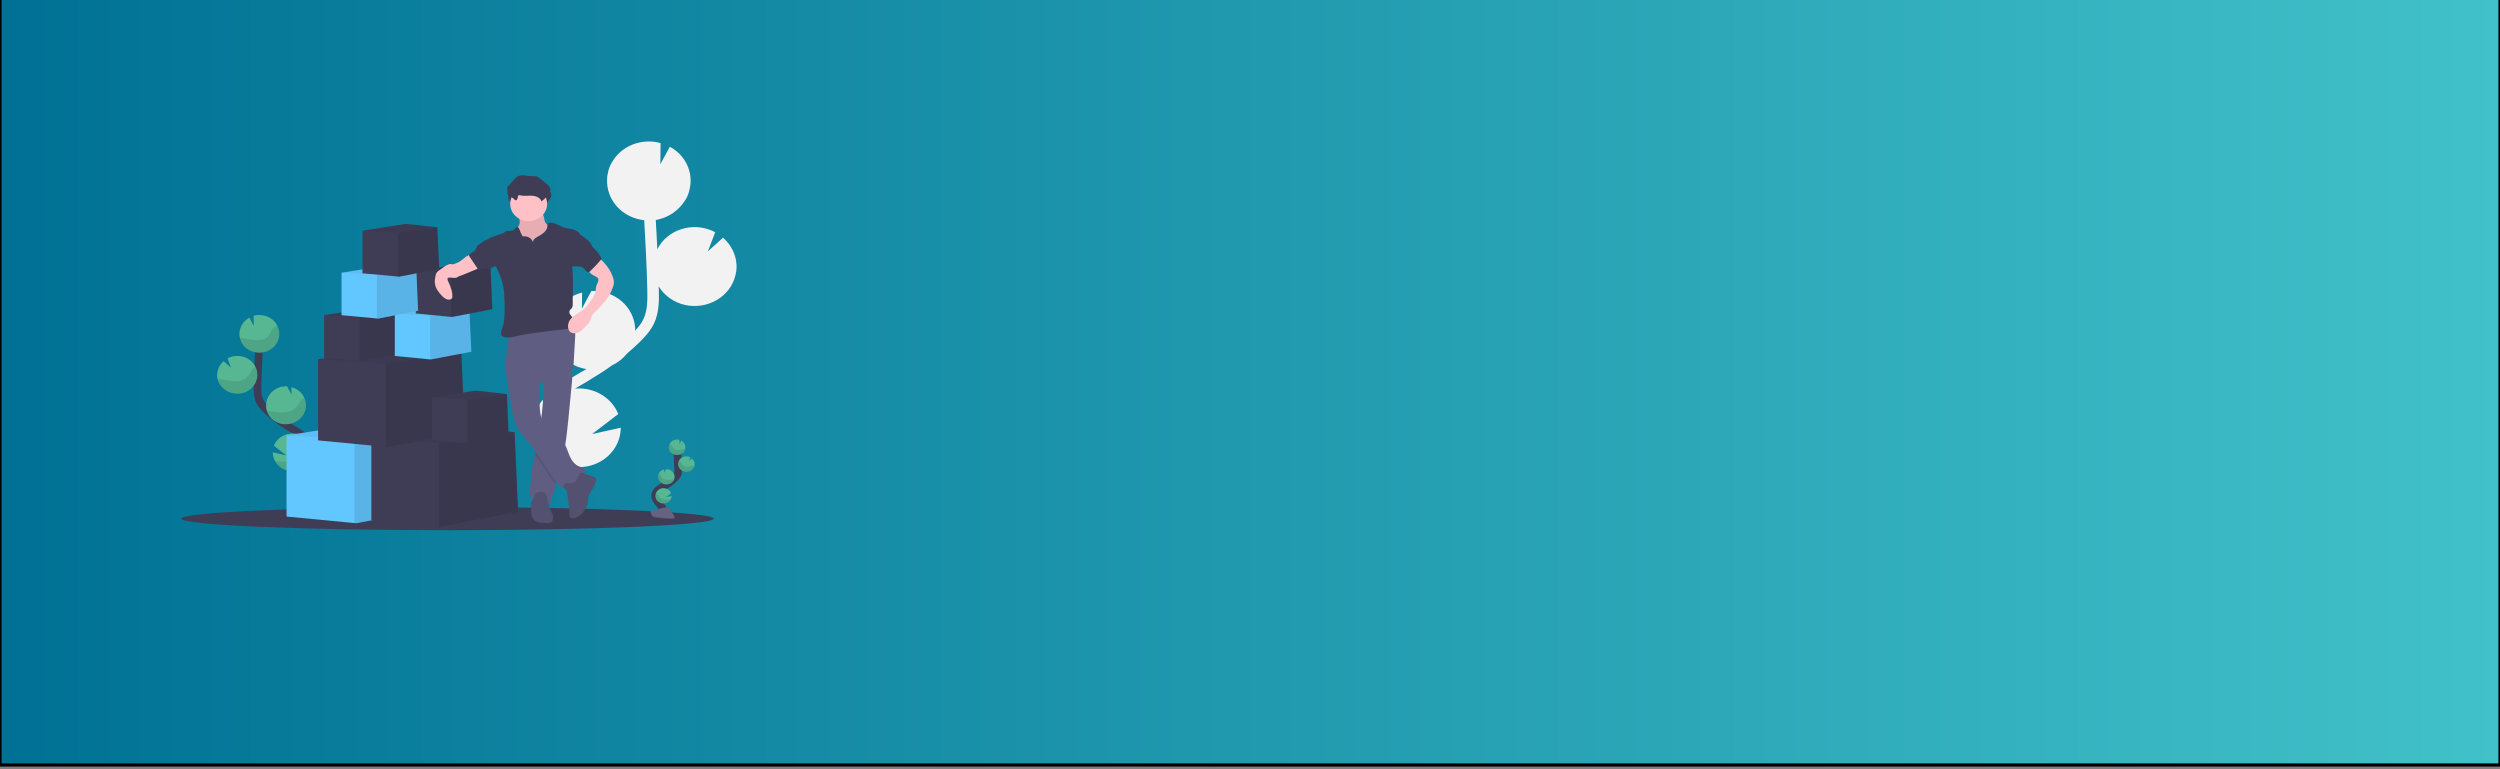 <?xml version="1.0" encoding="utf-8"?>
<!-- Generator: Adobe Illustrator 24.0.1, SVG Export Plug-In . SVG Version: 6.00 Build 0)  -->
<svg version="1.1" id="Layer_1" xmlns="http://www.w3.org/2000/svg" xmlns:xlink="http://www.w3.org/1999/xlink" x="0px" y="0px"
	 viewBox="0 0 1300 400" style="enable-background:new 0 0 1300 400;" xml:space="preserve">
<rect x="0" y="0" width="1300" height="400" fill="#808080" stroke="none"/>
<style type="text/css">
	.st0{fill:url(#SVGID_1_);stroke:#000000;stroke-width:1.645;stroke-miterlimit:10;}
	.st1{fill:#F2F2F2;}
	.st2{fill:#3F3D56;}
	.st3{fill:none;stroke:#3F3D56;stroke-width:4;stroke-miterlimit:10;}
	.st4{fill:#57B793;}
	.st5{opacity:0.1;enable-background:new    ;}
	.st6{fill:#656380;}
	.st7{opacity:0.2;enable-background:new    ;}
	.st8{fill:#63C7FF;}
	.st9{opacity:5.000000e-02;enable-background:new    ;}
	.st10{fill:#FFC0C6;}
	.st11{fill:#605D82;}
	.st12{fill:#535070;}
</style>
<linearGradient id="SVGID_1_" gradientUnits="userSpaceOnUse" x1="0" y1="979.75" x2="1300" y2="979.75" gradientTransform="matrix(1 0 0 1 0 -782)">
	<stop  offset="0" style="stop-color:#007194"/>
	<stop  offset="1" style="stop-color:#41C1C9"/>
</linearGradient>
<rect y="-2.2" class="st0" width="1300" height="400"/>
<path class="st1" d="M302,193.6l2.3-1.3c0.2-0.1,0.4-0.3,0.6-0.4c-10-1.6-17.5-9.6-18-19.2c-0.2-3.2,0.5-6.4,1.9-9.3
	c2.6-5.5,7.7-9.7,13.9-11.3l-0.1,8.4l4.9-9.2c0,0,0,0,0.1,0c12-0.5,22.1,8.2,22.7,19.5c0,0,0,0,0,0c0,0.4,0,0.8,0,1.1
	c1.7-1.8,3.3-3.8,4.3-6c2.1-4.4,2.1-9.3,2-15.4c-0.3-11.9-0.9-24-1.6-36c-10.6-1.1-18.8-9.3-19.3-19.4c0-0.6,0-1.2,0-1.9
	c0-0.2,0-0.3,0-0.5c0-0.6,0.1-1.2,0.2-1.8c0-0.1,0-0.2,0.1-0.3c0.1-0.5,0.2-1,0.3-1.5c0-0.2,0.1-0.4,0.1-0.5c0.2-0.5,0.3-1,0.5-1.5
	c0.1-0.2,0.1-0.3,0.2-0.5c0.2-0.4,0.3-0.7,0.5-1.1c0.1-0.2,0.2-0.4,0.3-0.6c0,0,0-0.1,0.1-0.1l0,0c4.7-8.8,15.4-13.2,25.5-10.4
	l-0.1,11l4.9-9.1c8.2,4.4,12.4,13.4,10.3,22.1h0c0,0.1-0.1,0.3-0.1,0.4c-0.1,0.3-0.1,0.5-0.2,0.8c-0.1,0.3-0.2,0.7-0.3,1
	c-0.1,0.2-0.2,0.5-0.3,0.8c-0.1,0.4-0.3,0.7-0.5,1.1c-0.1,0.2-0.2,0.4-0.3,0.6c-0.3,0.5-0.6,1-0.9,1.5c-0.1,0.2-0.2,0.3-0.4,0.5
	c-0.2,0.3-0.5,0.7-0.7,1c-0.2,0.2-0.3,0.4-0.5,0.6c-0.2,0.3-0.5,0.6-0.7,0.8c-0.2,0.2-0.4,0.4-0.6,0.6c-0.3,0.3-0.5,0.5-0.8,0.8
	c-0.2,0.2-0.4,0.3-0.6,0.5c-0.3,0.3-0.7,0.5-1,0.8c-0.2,0.1-0.3,0.3-0.5,0.4c-0.5,0.4-1,0.7-1.6,1c-0.1,0.1-0.2,0.1-0.3,0.2
	c-0.5,0.3-0.9,0.5-1.4,0.7c-0.2,0.1-0.4,0.2-0.6,0.3c-0.4,0.2-0.8,0.3-1.2,0.5c-0.2,0.1-0.5,0.2-0.7,0.2c-0.4,0.1-0.8,0.2-1.2,0.4
	c-0.2,0.1-0.5,0.1-0.7,0.2c-0.4,0.1-0.9,0.2-1.4,0.3c0,0-0.1,0-0.1,0c0.3,5.1,0.6,10.1,0.8,15.2c5.2-10.2,18.2-14.4,29-9.4
	c0.4,0.2,0.8,0.4,1.1,0.6l-3.8,9.9l7.9-7.1c4.2,3.7,6.7,8.7,7,14.1c0.1,1.9-0.1,3.8-0.6,5.6c-2.7,11-14.4,17.8-26.1,15.3
	c-5.8-1.3-10.8-4.8-13.8-9.7c0,0.5,0,1,0.1,1.5c0.1,5.3,0.3,11.9-2.5,17.8c-1.9,4-5,7.3-8,10.2c-2,1.9-4,3.7-6.1,5.5
	c-2.1,2.6-4.7,4.7-7.8,6.1c-3.4,2.5-7,4.8-10.7,7l-2.2,1.4c-2.1,1.2-4.2,2.4-6.3,3.7c0.4,0,0.7-0.1,1.1-0.1
	c9.4-0.4,18.1,5,21.4,13.3l-13.6,10.4l14.9-3.3c0,11.3-9.7,20.5-21.7,20.5c-3.2,0-6.4-0.7-9.4-2c0.3,0.4,0.7,0.8,1,1.2
	c0.7,0.8,1.3,1.6,2,2.3c8.8,10.5,11.3,20.6,6.9,28.2l-5.3-2.7c4.3-7.4-2.1-16.9-6.3-21.9c-0.6-0.8-1.3-1.5-1.9-2.3
	c-5.6-6.6-12-14.1-11.9-23.3C276.3,208.6,290.5,200.3,302,193.6z"/>
<ellipse class="st2" cx="232.7" cy="269.7" rx="138.5" ry="6"/>
<path class="st3" d="M344.6,267.4c0.9-1.6-0.1-3.5-1.3-4.9s-2.6-2.9-2.6-4.7c0-2.6,2.9-4.1,5.3-5.5c1.7-1,3.3-2.2,4.7-3.6
	c0.6-0.5,1.1-1.1,1.5-1.8c0.5-1,0.5-2.2,0.4-3.3c-0.1-3.7-0.3-7.4-0.6-11"/>
<path class="st4" d="M356.4,232.4c-0.1-1.4-0.9-2.6-2.1-3.3l-1,1.8l0-2.2c-2.3-0.6-4.6,0.6-5.3,2.7c-0.1,0.4-0.2,0.9-0.2,1.4
	c0.1,2.2,2.1,3.9,4.5,3.8C354.7,236.5,356.5,234.7,356.4,232.4L356.4,232.4L356.4,232.4z"/>
<path class="st4" d="M348.8,259.7c-1.1,2-3.6,2.7-5.7,1.7c-2.1-1-2.9-3.4-1.8-5.4c1.1-2,3.6-2.7,5.7-1.7c0.9,0.5,1.7,1.2,2,2.2
	l-2.7,2l2.9-0.6C349.3,258.5,349.1,259.1,348.8,259.7z"/>
<path class="st4" d="M346.7,251.9c-2.3,0.1-4.3-1.6-4.5-3.8c0,0,0,0,0,0c0-0.6,0.1-1.3,0.4-1.8c0.5-1.1,1.5-1.9,2.7-2.2l0,1.7l1-1.8
	l0,0c2.4-0.1,4.4,1.6,4.5,3.8S349.1,251.8,346.7,251.9L346.7,251.9z"/>
<path class="st4" d="M357.1,245.3c-2.4,0.1-4.3-1.6-4.5-3.8c-0.1-2.2,1.7-4.1,4.1-4.2c0.8,0,1.6,0.1,2.3,0.5l-0.8,2l1.6-1.4
	c0.8,0.7,1.3,1.7,1.4,2.8c0,0.4,0,0.7-0.1,1.1C360.6,244,359,245.3,357.1,245.3z"/>
<path class="st5" d="M355.8,233.5c-1,0.1-1.9,0.4-2.9,0.5c-1,0.1-2.1-0.2-2.7-0.9c-0.3-0.4-0.5-0.9-0.8-1.3c-0.3-0.4-0.6-0.7-1.1-1
	c-1,2-0.1,4.4,2,5.4c2.1,1,4.7,0.1,5.7-1.9c0.1-0.3,0.2-0.5,0.3-0.8C356.2,233.5,356,233.5,355.8,233.5z"/>
<path class="st5" d="M357.1,245.3c-2.3,0.1-4.3-1.6-4.5-3.8c0-0.7,0.1-1.3,0.4-1.9c0.3,0.2,0.6,0.5,0.9,0.8c0.3,0.4,0.5,0.9,0.8,1.3
	c0.7,0.7,1.8,1,2.8,0.9c1,0,2-0.3,3-0.4c0.1,0,0.3,0,0.4,0C360.6,244,359,245.3,357.1,245.3z"/>
<path class="st5" d="M346.7,251.9c-2.3,0.1-4.3-1.6-4.5-3.8c0,0,0,0,0,0c0-0.6,0.1-1.3,0.4-1.8c0.4,0.2,0.7,0.5,0.9,0.8
	c0.3,0.4,0.5,1,0.9,1.4c0.7,0.8,1.9,1,3,1c1.1,0,2.1-0.3,3.1-0.3C350.1,250.7,348.5,251.8,346.7,251.9z"/>
<path class="st5" d="M348.8,259.7c-1,2-3.5,2.9-5.6,2s-3.1-3.3-2.1-5.3c0.4,0.2,0.7,0.5,0.9,0.8c0.4,0.5,0.7,1,1.1,1.4
	c0.9,0.8,2.3,1.1,3.5,1.2C347.4,259.8,348.1,259.8,348.8,259.7z"/>
<path class="st6" d="M338.2,265.6c0,0,3.4-0.1,4.4-0.8s5.2-1.5,5.4-0.4c0.3,1.1,5.1,5.5,1.3,5.5c-3.8,0-8.8-0.6-9.8-1.1
	S338.2,265.6,338.2,265.6z"/>
<path class="st7" d="M349.3,269.5c-3.8,0-8.8-0.6-9.8-1.1c-0.8-0.4-1.1-2-1.2-2.8h-0.1c0,0,0.2,2.6,1.2,3.2c1,0.6,6,1.2,9.8,1.1
	c1.1,0,1.5-0.4,1.5-0.9C350.5,269.3,350.1,269.5,349.3,269.5z"/>
<path class="st3" d="M153.3,258.6c-2.2-3.9,0.3-8.6,3.2-12c2.9-3.4,6.4-7,6.3-11.4c-0.1-6.3-7.2-10-12.8-13.4
	c-4.2-2.5-8.1-5.4-11.5-8.8c-1.4-1.3-2.7-2.8-3.5-4.5c-1.2-2.5-1.1-5.3-1.1-8c0.2-9,0.7-18,1.4-26.9"/>
<path class="st4" d="M124.5,173.2c0.2-3.3,2.1-6.4,5.2-8l2.3,4.3l-0.1-5.3c5.5-1.5,11.3,1.4,12.9,6.6c1.6,5.2-1.5,10.7-7,12.2
	c-5.5,1.5-11.3-1.4-12.9-6.6C124.6,175.4,124.4,174.3,124.5,173.2L124.5,173.2z"/>
<path class="st4" d="M143,239.7c2.6,4.8,8.9,6.7,14,4.3c3.3-1.6,5.5-4.8,5.6-8.3c0.1-1.4-0.2-2.7-0.7-4c-2.1-5.1-8.1-7.6-13.5-5.6
	c-2.8,1-5,3.1-6,5.7l6.5,5l-7.1-1.6C141.9,236.8,142.3,238.3,143,239.7z"/>
<path class="st4" d="M148.2,220.6c5.7,0.2,10.6-3.9,10.9-9.4c0.2-4.6-2.9-8.7-7.6-9.9l0.1,4l-2.3-4.4h0c-5.7-0.3-10.6,3.9-10.9,9.4
	C138,215.8,142.4,220.4,148.2,220.6L148.2,220.6L148.2,220.6z"/>
<path class="st4" d="M122.9,204.7c5.7,0.3,10.6-3.9,10.9-9.3c0.3-5.4-4.1-10-9.9-10.3c-2-0.1-3.9,0.3-5.6,1.3l1.8,4.8l-3.8-3.4
	c-2,1.7-3.2,4.2-3.4,6.8c0,0.9,0,1.8,0.3,2.7C114.3,201.5,118.3,204.5,122.9,204.7z"/>
<path class="st5" d="M125.9,175.8c2.4,0.2,4.7,1,7.1,1.1c2.4,0.1,5.1-0.4,6.6-2.2c0.8-1,1.2-2.2,1.9-3.2c0.7-1,1.6-1.8,2.6-2.3
	c2.6,4.8,0.5,10.8-4.6,13.2c-5.1,2.4-11.4,0.5-14-4.4c-0.4-0.7-0.7-1.5-0.9-2.3C125.1,175.8,125.5,175.8,125.9,175.8z"/>
<path class="st5" d="M122.9,204.7c5.7,0.2,10.6-3.9,10.9-9.4c0.1-1.6-0.3-3.2-1-4.6c-0.8,0.5-1.5,1.2-2.1,2
	c-0.7,1.1-1.2,2.3-2.1,3.2c-1.6,1.8-4.4,2.4-6.9,2.3c-2.5-0.1-4.9-0.8-7.4-1c-0.3,0-0.7-0.1-1-0.1
	C114.3,201.5,118.3,204.5,122.9,204.7z"/>
<path class="st5" d="M148.2,220.6c5.7,0.3,10.6-3.9,10.9-9.3c0.1-1.5-0.2-3.1-0.9-4.5c-0.9,0.5-1.6,1.2-2.2,2
	c-0.8,1.1-1.3,2.3-2.3,3.3c-1.8,1.8-4.7,2.5-7.4,2.4c-2.6-0.1-5.1-0.6-7.6-0.8C140,217.7,143.8,220.4,148.2,220.6z"/>
<path class="st5" d="M143,239.7c2.6,4.8,8.9,6.7,14,4.3c3.3-1.6,5.5-4.8,5.6-8.3c0.1-1.4-0.2-2.7-0.7-4c-0.9,0.5-1.6,1.2-2.3,1.9
	c-1,1.1-1.6,2.4-2.8,3.5c-2.1,2-5.6,2.8-8.6,2.9C146.5,240,144.8,239.9,143,239.7z"/>
<polygon class="st8" points="225.3,264.3 185.2,272.1 184.3,272 149,268.6 149,226.4 192.2,219.6 223.5,223 223.5,223.2 
	223.5,223.3 "/>
<polygon class="st5" points="225.3,264.3 185.2,272.1 184.3,272 184.3,228.7 223.5,223.2 "/>
<polygon class="st9" points="223.5,223.3 223.5,223.3 184.3,228.7 149,226.4 192.2,219.6 223.5,223 223.5,223.2 "/>
<polygon class="st2" points="269.4,266.1 229.3,273.8 228.4,273.7 193.1,270.4 193.1,228.2 236.3,221.3 267.6,224.7 267.6,224.9 
	267.6,225 "/>
<polygon class="st5" points="269.4,266.1 229.3,273.8 228.4,273.7 228.4,230.5 267.6,224.9 "/>
<polygon class="st9" points="267.6,225 267.6,225 228.4,230.5 193.1,228.2 236.3,221.3 267.6,224.7 267.6,224.9 "/>
<polygon class="st2" points="241.7,224.7 201.6,232.5 200.7,232.4 165.4,229 165.4,186.8 208.6,179.9 239.9,183.4 239.9,183.6 
	239.9,183.7 "/>
<polygon class="st5" points="241.7,224.7 201.6,232.5 200.7,232.4 200.7,189.1 239.9,183.6 "/>
<polygon class="st9" points="239.9,183.7 239.9,183.7 200.7,189.1 165.4,186.8 208.6,179.9 239.9,183.4 239.9,183.6 "/>
<polygon class="st2" points="264.5,226.5 243.6,230.5 243.1,230.5 224.7,228.7 224.7,206.7 247.2,203.1 263.6,204.9 263.6,205 
	263.6,205.1 "/>
<polygon class="st5" points="264.5,226.5 243.6,230.5 243.1,230.5 243.1,207.9 263.6,205 "/>
<polygon class="st9" points="263.6,205.1 263.6,205.1 243.1,207.9 224.7,206.7 247.2,203.1 263.6,204.9 263.6,205 "/>
<polygon class="st2" points="208.3,183.7 187.4,187.8 186.9,187.7 168.5,186 168.5,163.9 191,160.4 207.3,162.2 207.4,162.2 
	207.4,162.3 "/>
<polygon class="st5" points="208.3,183.7 187.4,187.8 186.9,187.7 186.9,165.1 207.4,162.2 "/>
<polygon class="st9" points="207.4,162.3 207.3,162.3 186.9,165.1 168.5,163.9 191,160.4 207.3,162.2 207.4,162.2 "/>
<polygon class="st8" points="245.1,182.9 224.1,186.9 223.7,186.9 205.3,185.1 205.3,163.1 227.8,159.5 244.1,161.3 244.1,161.4 
	244.1,161.4 "/>
<polygon class="st5" points="245.1,182.9 224.1,186.9 223.7,186.9 223.7,164.3 244.1,161.4 "/>
<polygon class="st9" points="244.1,161.4 244.1,161.4 223.7,164.3 205.3,163.1 227.8,159.5 244.1,161.3 244.1,161.4 "/>
<polygon class="st2" points="256,160.8 235.1,164.8 234.6,164.8 216.2,163 216.2,141 238.7,137.4 255.1,139.2 255.1,139.3 
	255.1,139.3 "/>
<polygon class="st5" points="256,160.8 235.1,164.8 234.6,164.8 234.6,142.2 255.1,139.3 "/>
<polygon class="st9" points="255.1,139.3 255.1,139.3 234.6,142.2 216.2,141 238.7,137.4 255.1,139.2 255.1,139.3 "/>
<path class="st10" d="M270.3,115.7c-0.2,1.9-1.7,3.4-2.3,5.2c-0.8,2.7,0.6,5.6,2.6,7.7c3.2,3.4,7.8,5.4,12.7,5.7
	c0.7,0.1,1.4,0,2.1-0.2c0.6-0.2,1.1-0.6,1.6-1c1.5-1.4,2.3-3.4,2.6-5.4s0.2-4,0.1-6c0-0.4-0.1-0.8-0.2-1.2c-0.2-0.4-0.5-0.7-0.8-1
	c-1.1-0.9-2.3-1.8-3.5-2.4c-0.5-0.3-1.1-0.6-1.5-1.1c-0.2-0.4-0.4-0.8-0.5-1.3l-0.4-1.9c-0.1-0.5-0.3-1.1-0.6-1.5
	c-0.7-0.9-2-1-3.2-1l-4.3-0.2c-1.3,0-3.1-0.4-4.4-0.2c-1.2,0.2-0.8,1.3-0.6,2.2C270.1,113.4,270.3,114.6,270.3,115.7z"/>
<path class="st5" d="M270.3,115.7c-0.2,1.9-1.7,3.4-2.3,5.2c-0.8,2.7,0.6,5.6,2.6,7.7c3.2,3.4,7.8,5.4,12.7,5.7
	c0.7,0.1,1.4,0,2.1-0.2c0.6-0.2,1.1-0.6,1.6-1c1.5-1.4,2.3-3.4,2.6-5.4s0.2-4,0.1-6c0-0.4-0.1-0.8-0.2-1.2c-0.2-0.4-0.5-0.7-0.8-1
	c-1.1-0.9-2.3-1.8-3.5-2.4c-0.5-0.3-1.1-0.6-1.5-1.1c-0.2-0.4-0.4-0.8-0.5-1.3l-0.4-1.9c-0.1-0.5-0.3-1.1-0.6-1.5
	c-0.7-0.9-2-1-3.2-1l-4.3-0.2c-1.3,0-3.1-0.4-4.4-0.2c-1.2,0.2-0.8,1.3-0.6,2.2C270.1,113.4,270.3,114.6,270.3,115.7z"/>
<path class="st11" d="M297.3,199.8l-1.8,18.7c-0.5,4.9-1,9.8-1.9,14.7c-0.3,1.7-0.7,3.3-1.1,5c-1.2,4.6-3,9-3.6,13.7
	c0,0.1,0,0.3,0,0.4c-0.1,1-0.2,2.1-0.6,3c-0.3,0.7-0.7,1.4-1,2.1c-0.6,1.4-0.7,3-0.8,4.5c-2.2-1.2-4.6-1.9-7.1-2.3
	c-1.2-0.2-2.5-0.3-3.3-1.1c-0.9-0.9-0.8-2.4-0.7-3.6c0.5-3.9,1-7.8,1.4-11.7c0.2-1.7,0.5-3.3,0.9-5c0.2-0.5,0.4-1.1,0.6-1.6
	c0.3-0.7,0.6-1.5,0.8-2.2c0.3-1.2,0.5-2.4,0.6-3.7c0.5-3.9,1.1-7.8,1.6-11.8l0-0.2c0.8-5.9,1.4-11.9,1.2-17.9c0-0.9-0.1-1.8-0.1-2.7
	c-0.1-1.3-0.2-2,0.9-2.8c1.2-0.9,2.9-1.5,4.3-2.1c0.8-0.3,9.2-3.2,9.4-2.5c0.4,1.3,0.6,2.7,0.6,4.1
	C297.6,196.4,297.5,198.1,297.3,199.8z"/>
<path class="st5" d="M293.6,233.1c-0.3,1.7-0.7,3.3-1.1,5c-1.2,4.6-3,9-3.6,13.7c0,0.1,0,0.3,0,0.4c-3.8-5.1-7-10.6-10.6-15.7
	c0.3-0.7,0.6-1.5,0.8-2.2c0.3-1.2,0.5-2.5,0.6-3.7c0.5-3.9,1.1-7.8,1.6-11.8l0-0.2c0.2,0.8,0.5,1.6,0.9,2.4
	c2.5,4.7,8.4,7.1,11.2,11.7C293.5,232.8,293.6,233,293.6,233.1z"/>
<path class="st11" d="M263,191.4c0.1,3.8,0.8,7.6,1.4,11.3l1.3,7.7c0.7,4.2,1.5,8.6,3.6,12.4c1.6,2.8,3.9,5.3,6,7.8
	c5.1,6.3,8.9,13.4,13.8,19.8c1.4,1.9,3.4,3.9,5.8,3.5c1.6-0.3,2.7-1.5,4-2.4c1.5-1.1,3.2-1.9,4.4-3.4c1.1-1.4,1.4-3.8-0.2-4.8
	c-0.5-0.3-1.2-0.5-1.8-0.7c-2.4-0.9-4-3.1-5-5.3c-1-2.3-1.6-4.7-2.9-6.8c-2.9-4.5-8.8-6.9-11.2-11.7c-1.4-2.7-1.5-5.7-1.6-8.7
	l-0.3-7.6c0-0.8-0.1-1.7,0.3-2.4c0.9-2,3.8-2.2,6.1-2.5c2.6-0.3,5.2-1,7.5-2.2c1.3-0.7,2.6-1.5,3.3-2.8c0.7-1.1,0.7-2.5,0.8-3.8
	l0.8-13.7c0.1-1.2,0.1-2.4-0.3-3.5c-1.1-2.8-4.8-3.7-7.9-3.5c-5.8,0.2-11.2,2.6-16.7,4.2c-1.4,0.4-2.7,0.8-4.1,1
	c-1.2,0.2-2.7,0.1-3.9,0.5c-2.1,0.7-2,5-2.3,6.8C263.2,184.3,262.9,187.8,263,191.4z"/>
<path class="st12" d="M294.1,254.6c0.5,0.5,0.7,1.2,0.8,1.9c0.7,3.8,1.1,7.6,1.2,11.4c0,0.4,0,0.7,0.2,1c0.1,0.2,0.3,0.3,0.6,0.4
	c1.5,0.7,3.2-0.3,4.5-1.3c2.3-1.9,4.2-4.4,4.4-7.3c0-0.7-0.1-1.5,0.1-2.2c0.2-1.1,0.9-2,1.5-3c1-1.6,1.8-3.3,2.4-5.1
	c0.2-0.7,0.4-1.5-0.2-2c-0.2-0.1-0.4-0.3-0.7-0.3l-6.7-2.4c-0.6-0.2-2,3.3-2.3,3.7c-0.6,0.9-1.1,1.5-2.2,1.7
	c-1.1,0.2-2.5-0.1-3.6,0.4C292.2,252.5,293.1,253.6,294.1,254.6z"/>
<path class="st12" d="M283.8,256.8c-0.1-0.2-0.3-0.4-0.5-0.6c-0.3-0.2-0.7-0.3-1-0.3c-1.3-0.2-2.8-0.3-3.7,0.6
	c-0.8,0.8-0.7,2.2-1.4,3.2c-0.2,0.3-0.5,0.5-0.7,0.9c-0.2,0.5-0.3,1-0.3,1.5c0,1.5-0.1,2.9,0,4.4c0.1,1.2,0.3,2.5,1.1,3.5
	c1.3,1.5,3.6,1.8,5.7,1.9l1.7,0.1c0.5,0.1,0.9,0,1.4-0.1c0.6-0.2,1-0.7,1.2-1.2c0.9-2.1-0.5-4.3-1.4-6.3
	C284.9,261.7,285.1,259,283.8,256.8z"/>
<path class="st2" d="M269.8,105.2c0-0.2,0-0.4,0.1-0.6c0.2-0.4,0.9-0.3,1.4-0.2c2,0.5,4,0,6,0.2c2,0.1,4.3,1.1,4.7,2.9
	c1.5-1,2.7-2.2,3.7-3.6c0.6-0.8,1-1.7,1-2.6c-0.1-1.4-1.3-2.4-2.4-3.3l-3.3-2.6c-0.4-0.4-0.9-0.7-1.5-0.9c-0.8-0.2-1.6-0.1-2.4-0.1
	c-2.4,0-5-1-7.2,0c-0.9,0.4-1.6,1.2-2.2,1.9l-3,3.3c-0.2,0.2-0.4,0.5-0.5,0.8c-0.1,0.4,0.1,0.8,0.2,1.2c0.1,0.7-0.2,1.5,0.1,2.3
	c0.4,1.2,2,1.4,2.9,2c0.3,0.3,0.9,1.1,1.3,1.1C269.3,107,269.8,105.8,269.8,105.2z"/>
<ellipse class="st10" cx="274.9" cy="106" rx="9.6" ry="9"/>
<path class="st2" d="M277.1,125.8c-0.7-1.8-2.5-3-4.5-2.9c-0.3,0.1-0.6,0-0.8-0.1c-0.1-0.1-0.3-0.2-0.3-0.4c-0.6-1-1-2-1.4-3.1
	c-0.2-0.5-0.4-1-0.9-1.2c-0.4-0.1-0.8,0.2-1.1,0.5c-0.2,0.3-0.5,0.6-0.8,0.9c-1.2,1-3.3,0.1-4.6,1c-0.2,0.2-0.4,0.3-0.6,0.5
	c-0.2,0.1-0.5,0.2-0.7,0.3c-2.5,0.8-4.9,1.7-7.3,2.7c0.9,4.8,1.7,9.8,3.7,14.3c0.9,2.2,2,4.3,2.8,6.5c1.7,4.9,1.8,10.2,1.8,15.3
	c0,3.5,0,7.1-1.2,10.5c-0.3,0.8-0.6,1.5-0.7,2.3s0.2,1.7,0.9,2.1c0.4,0.2,0.9,0.4,1.3,0.4c2.1,0.3,4.2-0.2,6.3-0.7
	c5.5-1.2,11.2-1.9,16.8-2.6l9.5-1.1c0.7,0,1.3-0.2,2-0.5c1.7-0.9,1.9-3.3,0.8-4.9c-0.5-0.7-1.2-1.4-1.7-2.2s-0.5-1.9,0.3-2.5
	c1.5-1.1,1.1-3.2,1.1-5c0.2-5.1,0.2-10.1-0.1-15.2c-0.1-1.1-0.1-2.1-0.1-3.2c0.1-1.8,0.6-3.5,1-5.3l2.9-10.7
	c-0.8-1.1-2.2-1.8-3.5-2.2s-2.8-0.4-4.1-0.8c-2.7-0.8-5.2-2.8-8.1-2.7c-0.2,0-0.4,0.1-0.6,0.1c-0.6,0.3-0.5,1.2-0.6,1.9
	c-0.1,1.6-1.3,2.8-2.6,3.8s-2.9,1.6-4.1,2.6C277.4,124.8,277.2,125.3,277.1,125.8z"/>
<path class="st10" d="M239.2,135.9c-0.6,0.4-1.3,0.7-2,1c-0.7,0.2-1.4,0.4-1.9,0.9c-0.3,0.2-0.5,0.5-0.7,0.8c-1,1.7-0.4,3.8,1.4,4.7
	c0.6,0.3,1.3,0.5,2,0.4c0.9,0,1.7-0.4,2.5-0.7l6.8-2.8c1.1-0.5,2.4-1,2.9-2.1c0.1-0.1,0.1-0.2,0.1-0.3c-0.1-0.1-0.2-0.2-0.3-0.3
	c-1.5-0.9-2.9-2.1-3.9-3.5c-0.3-0.4-0.6-1.2-1-1.4C243.6,131.9,240.3,135.2,239.2,135.9z"/>
<path class="st10" d="M311.4,133.7l2.5,2.7c0.5,0.6,1.1,1.1,1.6,1.8c1.2,1.6,2.2,3.3,2.9,5.1c0.5,1.3,1,2.8,0.8,4.2
	c-0.1,0.7-0.3,1.4-0.6,2.1c-0.5,1.3-1,2.6-1.7,3.8c-0.6,0.9-1.2,1.8-1.9,2.7c-1.9,2.4-4,4.7-6.3,6.8c-0.9,0.8-1.2,2.1-1.6,3.2
	c-0.7,2-2.3,3.5-3.9,5c-0.5,0.5-1.1,1-1.7,1.4c-0.9,0.6-2,0.8-3,0.8c-0.5,0-0.9-0.1-1.4-0.3c-1.1-0.5-1.6-1.7-1.7-2.8
	c-0.1-1,0.1-2,0.5-3c1.4-3,5.1-4.3,7.7-6.5c1.5-1.3,2.7-2.9,3.8-4.5c0.8-1,1.4-2.1,1.9-3.2c0.6-1.5,0.4-3.2,0.9-4.7
	c0.2-0.6,0.6-1.2,0.8-1.8s0.3-1.4-0.1-1.9c-0.3-0.3-0.7-0.6-1.1-0.8c-1.7-0.8-3.5-1.8-3.8-3.5c-0.1-1,0.1-1.9,0.7-2.7
	c0.6-0.8,1.3-1.5,2.1-2.1C309.4,135,310.7,134.3,311.4,133.7z"/>
<path class="st10" d="M237.6,139.7c-0.4-0.8-1-1.7-1.9-2.1c-0.9-0.4-1.9-0.4-2.7,0c-0.9,0.4-1.7,0.8-2.4,1.4l-2.1,1.5
	c-0.5,0.3-0.9,0.7-1.3,1.1c-0.3,0.5-0.6,1.1-0.7,1.7c-0.3,1.4-0.6,2.8-0.3,4.3c0.3,2.3,1.8,4.3,3.4,6c1,1.1,2.2,2.2,3.8,2.2
	c0.7,0,1.4-0.2,1.7-0.8c0.1-0.2,0.1-0.5,0.1-0.7c0.2-2.5-0.8-5-1.9-7.4c-0.3-0.6-0.6-1.3-0.6-2c0-0.1,0-0.2,0.1-0.3
	c0.1-0.1,0.2-0.2,0.4-0.2c1.5-0.3,4.2,0.8,5.3-0.8C239,142.6,238.1,140.6,237.6,139.7z"/>
<path class="st2" d="M269.3,102.4c0-0.2,0-0.4,0.1-0.6c0.2-0.4,0.9-0.3,1.4-0.2c2,0.5,4,0,6,0.2c2,0.1,4.3,1.1,4.7,2.9
	c1.5-1,2.7-2.2,3.7-3.6c0.6-0.8,1-1.7,1-2.6c-0.1-1.4-1.3-2.4-2.4-3.3l-3.3-2.6c-0.4-0.4-0.9-0.7-1.5-0.9c-0.8-0.2-1.6-0.1-2.4-0.1
	c-2.4,0-5-1-7.2,0c-0.9,0.4-1.6,1.2-2.2,1.9l-3,3.3c-0.2,0.2-0.4,0.5-0.5,0.8c-0.1,0.4,0.1,0.8,0.2,1.2c0.1,0.7-0.2,1.5,0.1,2.3
	c0.4,1.2,2,1.4,2.9,2c0.3,0.3,0.9,1.1,1.3,1.1C268.8,104.2,269.3,102.9,269.3,102.4z"/>
<path class="st2" d="M249,127.2c-0.4,0.2-0.7,0.5-1,0.9c-0.3,0.5-0.4,1.1-0.7,1.7c-0.6,1.1-2.2,1.5-3.1,2.5
	c-0.2,0.1-0.3,0.3-0.3,0.5c0,0.3,0.1,0.5,0.3,0.7l4.5,6.7c1.5,0.1,3-0.8,4.5-0.6c0.6,0,1.1,0.2,1.7,0.1c0.4-0.2,0.7-0.4,1.1-0.6
	c0.9-0.5,2.1-0.6,2.9-1.3c0.8-0.7,0.8-1.8,0.8-2.7c0-0.8-0.1-1.7-0.3-2.5c-0.7-2.6-2.8-4.6-4.1-6.9c-0.6-1.1-1-1.8-2.3-1
	C251.5,125.2,250.2,126.3,249,127.2z"/>
<path class="st2" d="M304.1,123.7c0.9,0.5,1.6,1.2,2.3,1.9c0.7,0.8,1.1,1.9,1.7,2.7c0.7,0.9,1.5,1.5,2.2,2.3c1.1,1.2,1.9,2.6,2.6,4
	c-1.8,2.2-3.8,4.3-5.9,6.3c-0.2,0.3-0.5,0.5-0.9,0.6c-0.5,0-1-0.1-1.3-0.5c-0.3-0.3-0.6-0.7-0.9-1.1c-0.7-0.7-1.7-1.2-2.8-1.3
	c-1-0.1-2.1-0.1-3.1,0c-0.2,0-0.5,0-0.7-0.1c-0.2-0.1-0.3-0.2-0.4-0.4c-1.2-2-0.8-4.5-0.4-6.7l1-5.2c0.1-1,0.4-2,0.8-2.9
	c0.4-0.8,1.2-2.1,2.3-1.8S303.2,123.1,304.1,123.7z"/>
<polygon class="st8" points="217.4,161.6 196.5,165.7 196,165.6 177.6,163.9 177.6,141.8 200.1,138.2 216.5,140 216.5,140.1 
	216.5,140.2 "/>
<polygon class="st5" points="217.4,161.6 196.5,165.7 196,165.6 196,143 216.5,140.1 "/>
<polygon class="st9" points="216.5,140.2 216.5,140.2 196,143 177.6,141.8 200.1,138.2 216.5,140 216.5,140.1 "/>
<polygon class="st2" points="228.4,139.8 207.4,143.9 206.9,143.8 188.5,142.1 188.5,120 211.1,116.4 227.4,118.2 227.4,118.3 
	227.4,118.4 "/>
<polygon class="st5" points="228.4,139.8 207.4,143.9 206.9,143.8 206.9,121.2 227.4,118.3 "/>
<polygon class="st9" points="227.4,118.4 227.4,118.4 206.9,121.2 188.5,120 211.1,116.4 227.4,118.2 227.4,118.3 "/>
</svg>
